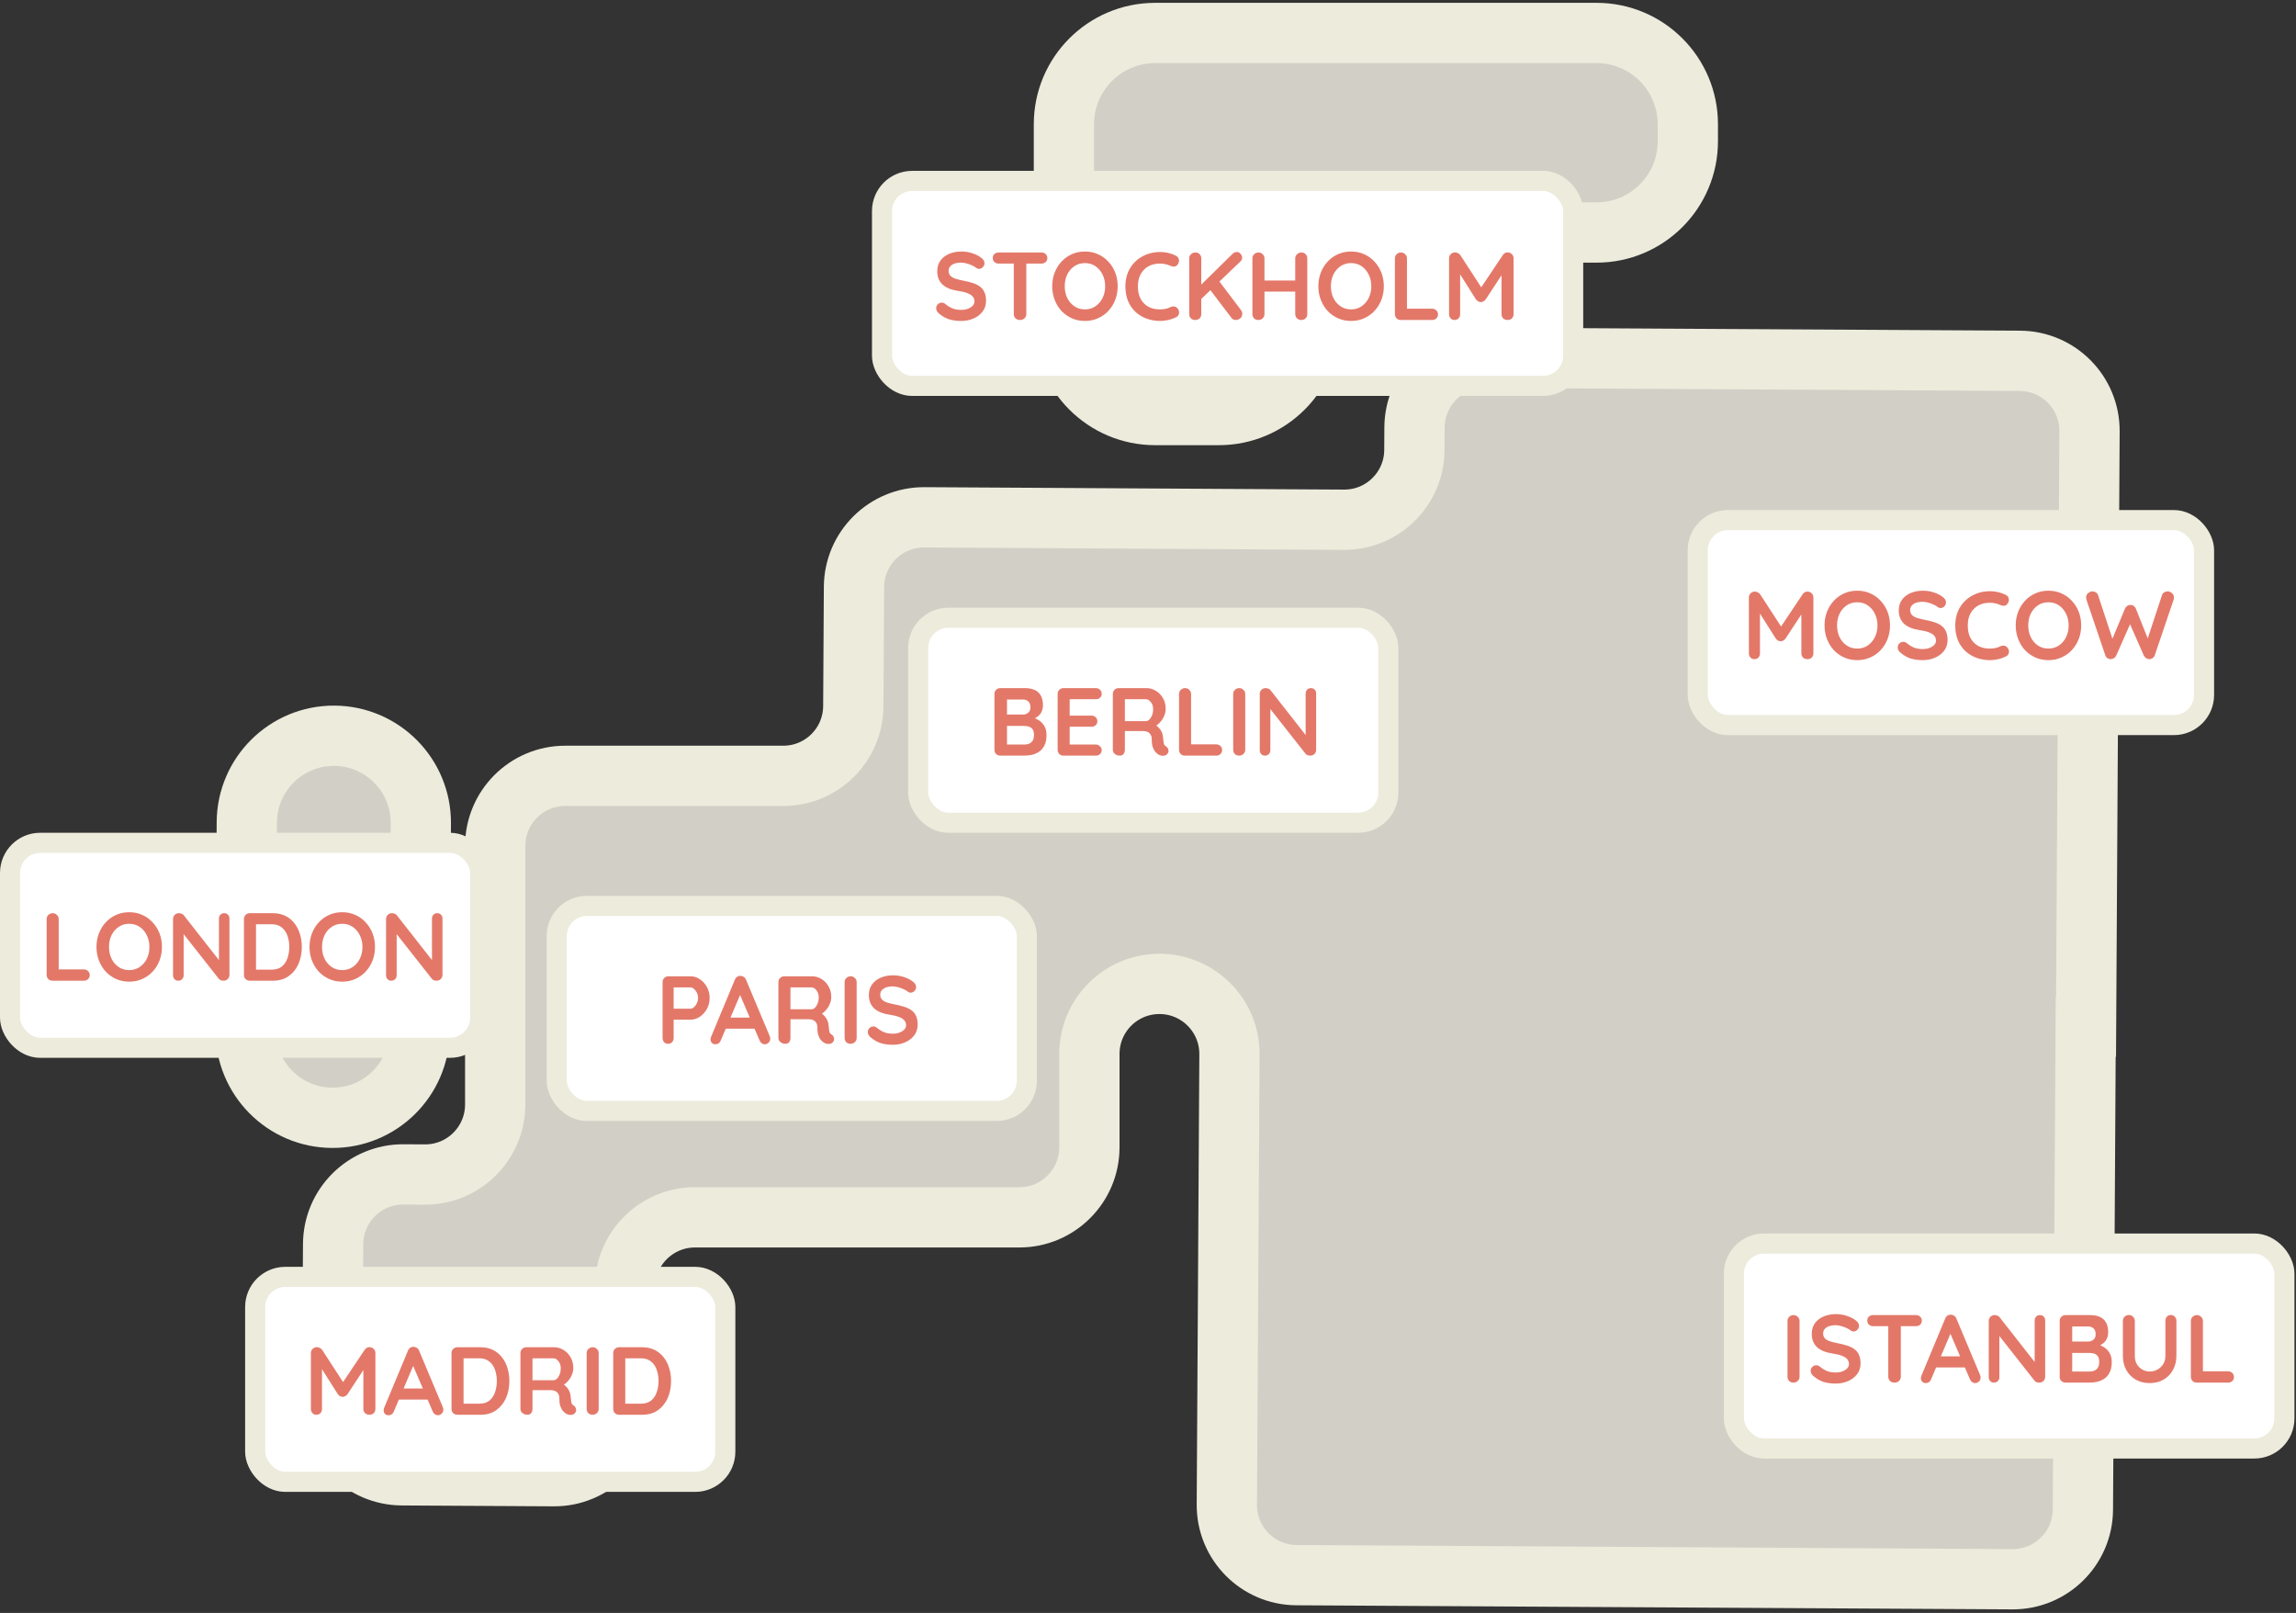 <svg width="336" height="236" viewBox="0 0 336 236" fill="none" xmlns="http://www.w3.org/2000/svg">
    <rect x="0" y="0" width="336" height="236" fill="#333333" stroke="none"/>
    <path d="M295.592 52.793L217.308 52.346C211.648 52.313 207.033 56.875 207 62.535L206.981 65.855C206.948 71.515 202.333 76.077 196.672 76.045L135.282 75.691C129.622 75.658 125.006 80.221 124.974 85.881L124.873 103.329C124.841 108.966 120.262 113.519 114.624 113.519H82.718C77.058 113.519 72.469 118.108 72.469 123.768V161.602C72.469 167.285 67.844 171.884 62.161 171.851L59.059 171.833C53.398 171.801 48.783 176.363 48.75 182.023L48.615 205.552C48.582 211.212 53.145 215.827 58.805 215.86L81.05 215.988C86.71 216.021 91.326 211.459 91.358 205.798L91.459 188.305C91.492 182.667 96.071 178.114 101.708 178.114H149.173C154.834 178.114 159.423 173.526 159.423 167.865V154.209C159.423 148.525 164.047 143.927 169.731 143.959C175.392 143.992 179.954 148.607 179.921 154.268L179.538 220.159C179.506 225.82 184.068 230.435 189.729 230.467L294.506 231.066C300.166 231.098 304.78 226.536 304.813 220.876L305.225 150.199L305.276 150.199L305.783 63.102C305.816 57.441 301.253 52.825 295.592 52.793Z" fill="#D2CFC6" stroke="#EDEBDC" stroke-width="8.821" stroke-miterlimit="10"/>
    <path d="M36.119 120.311L35.944 150.745C35.904 157.777 41.571 163.511 48.603 163.551L48.603 163.551C55.635 163.592 61.368 157.924 61.409 150.892L61.584 120.458C61.625 113.426 55.957 107.693 48.925 107.652C41.893 107.612 36.16 113.28 36.119 120.311Z" fill="#D2CFC6" stroke="#EDEBDC" stroke-width="8.821" stroke-miterlimit="10"/>
    <path d="M205.075 34.018H233.645C241.02 34.018 246.999 28.039 246.999 20.664V18.18C246.999 10.805 241.02 4.826 233.645 4.826H169.051C161.676 4.826 155.697 10.805 155.697 18.18L155.696 47.372C155.696 54.747 161.675 60.726 169.05 60.726H178.367C185.742 60.726 191.721 54.747 191.721 47.372C191.721 39.997 197.7 34.018 205.075 34.018Z" fill="#D2CFC6" stroke="#EDEBDC" stroke-width="8.821" stroke-miterlimit="10"/>
    <rect x="1.47" y="123.317" width="68.801" height="29.99" rx="4.41" fill="white" stroke="#EDEBDC" stroke-width="2.94"/>
    <rect x="37.341" y="186.826" width="68.801" height="29.99" rx="4.41" fill="white" stroke="#EDEBDC" stroke-width="2.94"/>
    <rect x="81.47" y="132.55" width="68.801" height="29.99" rx="4.41" fill="white" stroke="#EDEBDC" stroke-width="2.94"/>
    <rect x="134.368" y="90.387" width="68.801" height="29.99" rx="4.41" fill="white" stroke="#EDEBDC" stroke-width="2.94"/>
    <rect x="129.076" y="26.47" width="101.144" height="29.99" rx="4.41" fill="white" stroke="#EDEBDC" stroke-width="2.94"/>
    <rect x="248.45" y="76.099" width="74.094" height="29.99" rx="4.41" fill="white" stroke="#EDEBDC" stroke-width="2.94"/>
    <rect x="253.742" y="181.947" width="80.562" height="29.99" rx="4.41" fill="white" stroke="#EDEBDC" stroke-width="2.94"/>
    <path d="M12.273 141.841C12.518 141.841 12.72 141.921 12.88 142.081C13.05 142.231 13.134 142.429 13.134 142.673C13.134 142.909 13.05 143.106 12.88 143.266C12.72 143.417 12.518 143.492 12.273 143.492H7.687C7.442 143.492 7.235 143.412 7.066 143.252C6.906 143.083 6.826 142.876 6.826 142.631V134.474C6.826 134.229 6.91 134.027 7.08 133.867C7.249 133.697 7.466 133.613 7.729 133.613C7.955 133.613 8.152 133.697 8.322 133.867C8.5 134.027 8.59 134.229 8.59 134.474V142.081L8.279 141.841H12.273ZM23.701 138.552C23.701 139.258 23.584 139.917 23.349 140.528C23.113 141.14 22.779 141.681 22.347 142.151C21.923 142.612 21.415 142.974 20.823 143.238C20.239 143.501 19.599 143.633 18.903 143.633C18.207 143.633 17.567 143.501 16.984 143.238C16.4 142.974 15.892 142.612 15.46 142.151C15.036 141.681 14.707 141.14 14.472 140.528C14.236 139.917 14.119 139.258 14.119 138.552C14.119 137.847 14.236 137.188 14.472 136.577C14.707 135.965 15.036 135.429 15.46 134.968C15.892 134.497 16.4 134.13 16.984 133.867C17.567 133.603 18.207 133.472 18.903 133.472C19.599 133.472 20.239 133.603 20.823 133.867C21.415 134.13 21.923 134.497 22.347 134.968C22.779 135.429 23.113 135.965 23.349 136.577C23.584 137.188 23.701 137.847 23.701 138.552ZM21.867 138.552C21.867 137.922 21.74 137.353 21.486 136.845C21.232 136.327 20.884 135.918 20.441 135.617C19.999 135.316 19.486 135.165 18.903 135.165C18.32 135.165 17.807 135.316 17.365 135.617C16.923 135.918 16.574 136.322 16.32 136.831C16.076 137.339 15.954 137.913 15.954 138.552C15.954 139.183 16.076 139.757 16.32 140.274C16.574 140.782 16.923 141.187 17.365 141.488C17.807 141.789 18.32 141.94 18.903 141.94C19.486 141.94 19.999 141.789 20.441 141.488C20.884 141.187 21.232 140.782 21.486 140.274C21.74 139.757 21.867 139.183 21.867 138.552ZM32.816 133.613C33.041 133.613 33.225 133.688 33.366 133.839C33.507 133.989 33.578 134.177 33.578 134.403V142.631C33.578 142.876 33.493 143.083 33.324 143.252C33.164 143.412 32.962 143.492 32.717 143.492C32.594 143.492 32.468 143.473 32.336 143.435C32.214 143.388 32.119 143.327 32.053 143.252L26.507 136.21L26.874 135.984V142.702C26.874 142.927 26.799 143.116 26.648 143.266C26.507 143.417 26.319 143.492 26.084 143.492C25.858 143.492 25.674 143.417 25.533 143.266C25.392 143.116 25.322 142.927 25.322 142.702V134.474C25.322 134.229 25.401 134.027 25.561 133.867C25.731 133.697 25.938 133.613 26.183 133.613C26.314 133.613 26.451 133.641 26.592 133.697C26.733 133.745 26.836 133.82 26.902 133.923L32.279 140.782L32.039 140.952V134.403C32.039 134.177 32.11 133.989 32.251 133.839C32.392 133.688 32.58 133.613 32.816 133.613ZM39.934 133.613C40.611 133.613 41.213 133.74 41.74 133.994C42.267 134.248 42.709 134.605 43.067 135.066C43.434 135.518 43.706 136.045 43.885 136.647C44.073 137.24 44.167 137.875 44.167 138.552C44.167 139.465 44.003 140.298 43.673 141.05C43.344 141.794 42.864 142.386 42.234 142.829C41.613 143.271 40.846 143.492 39.934 143.492H36.561C36.316 143.492 36.109 143.412 35.94 143.252C35.78 143.083 35.7 142.876 35.7 142.631V134.474C35.7 134.229 35.78 134.027 35.94 133.867C36.109 133.697 36.316 133.613 36.561 133.613H39.934ZM39.792 141.869C40.385 141.869 40.87 141.718 41.246 141.417C41.622 141.107 41.895 140.702 42.065 140.204C42.243 139.696 42.333 139.145 42.333 138.552C42.333 138.11 42.281 137.691 42.178 137.296C42.084 136.892 41.933 136.539 41.726 136.238C41.519 135.927 41.255 135.683 40.936 135.504C40.616 135.325 40.235 135.236 39.792 135.236H37.323L37.464 135.109V142.024L37.379 141.869H39.792ZM54.877 138.552C54.877 139.258 54.76 139.917 54.524 140.528C54.289 141.14 53.955 141.681 53.522 142.151C53.099 142.612 52.591 142.974 51.998 143.238C51.415 143.501 50.775 143.633 50.079 143.633C49.382 143.633 48.743 143.501 48.159 143.238C47.576 142.974 47.068 142.612 46.635 142.151C46.212 141.681 45.882 141.14 45.647 140.528C45.412 139.917 45.294 139.258 45.294 138.552C45.294 137.847 45.412 137.188 45.647 136.577C45.882 135.965 46.212 135.429 46.635 134.968C47.068 134.497 47.576 134.13 48.159 133.867C48.743 133.603 49.382 133.472 50.079 133.472C50.775 133.472 51.415 133.603 51.998 133.867C52.591 134.13 53.099 134.497 53.522 134.968C53.955 135.429 54.289 135.965 54.524 136.577C54.76 137.188 54.877 137.847 54.877 138.552ZM53.042 138.552C53.042 137.922 52.915 137.353 52.661 136.845C52.407 136.327 52.059 135.918 51.617 135.617C51.175 135.316 50.662 135.165 50.079 135.165C49.495 135.165 48.983 135.316 48.54 135.617C48.098 135.918 47.75 136.322 47.496 136.831C47.251 137.339 47.129 137.913 47.129 138.552C47.129 139.183 47.251 139.757 47.496 140.274C47.75 140.782 48.098 141.187 48.54 141.488C48.983 141.789 49.495 141.94 50.079 141.94C50.662 141.94 51.175 141.789 51.617 141.488C52.059 141.187 52.407 140.782 52.661 140.274C52.915 139.757 53.042 139.183 53.042 138.552ZM63.991 133.613C64.217 133.613 64.4 133.688 64.542 133.839C64.683 133.989 64.753 134.177 64.753 134.403V142.631C64.753 142.876 64.669 143.083 64.499 143.252C64.339 143.412 64.137 143.492 63.892 143.492C63.77 143.492 63.643 143.473 63.511 143.435C63.389 143.388 63.295 143.327 63.229 143.252L57.683 136.21L58.05 135.984V142.702C58.05 142.927 57.974 143.116 57.824 143.266C57.683 143.417 57.495 143.492 57.259 143.492C57.033 143.492 56.85 143.417 56.709 143.266C56.568 143.116 56.497 142.927 56.497 142.702V134.474C56.497 134.229 56.577 134.027 56.737 133.867C56.906 133.697 57.113 133.613 57.358 133.613C57.49 133.613 57.626 133.641 57.767 133.697C57.908 133.745 58.012 133.82 58.078 133.923L63.455 140.782L63.215 140.952V134.403C63.215 134.177 63.286 133.989 63.427 133.839C63.568 133.688 63.756 133.613 63.991 133.613Z" fill="#E37869"/>
    <path d="M46.386 197.108C46.517 197.108 46.654 197.145 46.795 197.22C46.946 197.286 47.058 197.376 47.134 197.489L50.563 202.767L49.858 202.739L53.372 197.489C53.55 197.235 53.781 197.108 54.063 197.108C54.289 197.108 54.491 197.188 54.67 197.348C54.849 197.507 54.938 197.714 54.938 197.968V206.14C54.938 206.385 54.858 206.592 54.698 206.761C54.538 206.921 54.327 207.001 54.063 207.001C53.8 207.001 53.583 206.921 53.414 206.761C53.254 206.592 53.174 206.385 53.174 206.14V199.493L53.724 199.62L50.845 204.009C50.761 204.112 50.653 204.202 50.521 204.277C50.398 204.352 50.272 204.385 50.14 204.376C50.017 204.385 49.891 204.352 49.759 204.277C49.636 204.202 49.533 204.112 49.448 204.009L46.753 199.747L47.12 198.999V206.14C47.12 206.385 47.044 206.592 46.894 206.761C46.743 206.921 46.546 207.001 46.301 207.001C46.066 207.001 45.873 206.921 45.722 206.761C45.572 206.592 45.497 206.385 45.497 206.14V197.968C45.497 197.733 45.581 197.531 45.751 197.362C45.929 197.192 46.141 197.108 46.386 197.108ZM60.687 199.337L57.639 206.507C57.573 206.686 57.469 206.827 57.328 206.93C57.196 207.024 57.05 207.071 56.891 207.071C56.636 207.071 56.448 207.001 56.326 206.86C56.204 206.719 56.143 206.545 56.143 206.338C56.143 206.253 56.157 206.163 56.185 206.069L59.699 197.63C59.774 197.442 59.887 197.296 60.038 197.192C60.198 197.089 60.367 197.046 60.546 197.065C60.715 197.065 60.87 197.117 61.012 197.22C61.162 197.315 61.27 197.451 61.336 197.63L64.808 205.9C64.855 206.022 64.879 206.135 64.879 206.239C64.879 206.493 64.794 206.695 64.624 206.846C64.465 206.996 64.286 207.071 64.088 207.071C63.919 207.071 63.764 207.02 63.623 206.916C63.491 206.813 63.387 206.672 63.312 206.493L60.278 199.422L60.687 199.337ZM58.076 204.785L58.852 203.162H62.663L62.931 204.785H58.076ZM70.308 197.122C70.985 197.122 71.587 197.249 72.114 197.503C72.641 197.757 73.083 198.114 73.441 198.575C73.808 199.027 74.08 199.554 74.259 200.156C74.447 200.749 74.541 201.384 74.541 202.061C74.541 202.974 74.377 203.807 74.047 204.559C73.718 205.303 73.238 205.895 72.608 206.338C71.987 206.78 71.22 207.001 70.308 207.001H66.934C66.69 207.001 66.483 206.921 66.314 206.761C66.153 206.592 66.074 206.385 66.074 206.14V197.983C66.074 197.738 66.153 197.536 66.314 197.376C66.483 197.206 66.69 197.122 66.934 197.122H70.308ZM70.166 205.378C70.759 205.378 71.244 205.227 71.62 204.926C71.996 204.616 72.269 204.211 72.439 203.713C72.617 203.204 72.707 202.654 72.707 202.061C72.707 201.619 72.655 201.2 72.552 200.805C72.457 200.401 72.307 200.048 72.1 199.747C71.893 199.436 71.629 199.192 71.309 199.013C70.99 198.834 70.609 198.745 70.166 198.745H67.697L67.838 198.618V205.533L67.753 205.378H70.166ZM77.178 207.001C76.915 207.001 76.68 206.921 76.473 206.761C76.266 206.592 76.162 206.385 76.162 206.14V197.983C76.162 197.738 76.242 197.536 76.402 197.376C76.572 197.206 76.778 197.122 77.023 197.122H81.088C81.577 197.122 82.033 197.253 82.457 197.517C82.889 197.771 83.238 198.128 83.501 198.589C83.764 199.041 83.896 199.563 83.896 200.156C83.896 200.514 83.821 200.862 83.67 201.2C83.529 201.539 83.332 201.845 83.078 202.118C82.833 202.391 82.555 202.602 82.245 202.753L82.259 202.428C82.522 202.569 82.739 202.739 82.908 202.936C83.087 203.124 83.224 203.331 83.318 203.557C83.421 203.774 83.482 204.009 83.501 204.263C83.539 204.498 83.562 204.705 83.572 204.884C83.59 205.063 83.619 205.213 83.656 205.336C83.703 205.458 83.788 205.552 83.91 205.618C84.117 205.74 84.244 205.919 84.291 206.154C84.348 206.38 84.296 206.582 84.136 206.761C84.033 206.883 83.901 206.963 83.741 207.001C83.581 207.029 83.421 207.029 83.261 207.001C83.101 206.963 82.969 206.916 82.866 206.86C82.706 206.766 82.546 206.629 82.386 206.45C82.226 206.262 82.094 206.013 81.991 205.702C81.897 205.392 81.85 204.992 81.85 204.503C81.85 204.343 81.822 204.197 81.765 204.065C81.709 203.924 81.629 203.807 81.525 203.713C81.422 203.609 81.29 203.534 81.13 203.487C80.97 203.43 80.782 203.402 80.566 203.402H77.715L77.926 203.077V206.14C77.926 206.385 77.861 206.592 77.729 206.761C77.597 206.921 77.414 207.001 77.178 207.001ZM77.729 201.948H81.017C81.186 201.948 81.351 201.873 81.511 201.723C81.671 201.563 81.803 201.351 81.906 201.087C82.01 200.815 82.061 200.518 82.061 200.198C82.061 199.784 81.949 199.441 81.723 199.168C81.506 198.886 81.271 198.745 81.017 198.745H77.757L77.926 198.293V202.287L77.729 201.948ZM87.615 206.14C87.615 206.385 87.526 206.592 87.347 206.761C87.168 206.921 86.961 207.001 86.726 207.001C86.463 207.001 86.251 206.921 86.091 206.761C85.931 206.592 85.851 206.385 85.851 206.14V197.983C85.851 197.738 85.936 197.536 86.105 197.376C86.275 197.206 86.491 197.122 86.754 197.122C86.98 197.122 87.178 197.206 87.347 197.376C87.526 197.536 87.615 197.738 87.615 197.983V206.14ZM93.972 197.122C94.649 197.122 95.251 197.249 95.778 197.503C96.305 197.757 96.747 198.114 97.105 198.575C97.472 199.027 97.745 199.554 97.923 200.156C98.112 200.749 98.206 201.384 98.206 202.061C98.206 202.974 98.041 203.807 97.712 204.559C97.382 205.303 96.903 205.895 96.272 206.338C95.651 206.78 94.884 207.001 93.972 207.001H90.599C90.354 207.001 90.147 206.921 89.978 206.761C89.818 206.592 89.738 206.385 89.738 206.14V197.983C89.738 197.738 89.818 197.536 89.978 197.376C90.147 197.206 90.354 197.122 90.599 197.122H93.972ZM93.831 205.378C94.423 205.378 94.908 205.227 95.284 204.926C95.661 204.616 95.933 204.211 96.103 203.713C96.282 203.204 96.371 202.654 96.371 202.061C96.371 201.619 96.319 201.2 96.216 200.805C96.122 200.401 95.971 200.048 95.764 199.747C95.557 199.436 95.294 199.192 94.974 199.013C94.654 198.834 94.273 198.745 93.831 198.745H91.361L91.502 198.618V205.533L91.417 205.378H93.831Z" fill="#E37869"/>
    <path d="M101.04 142.845C101.529 142.845 101.985 142.987 102.409 143.269C102.841 143.551 103.19 143.932 103.453 144.412C103.716 144.892 103.848 145.428 103.848 146.021C103.848 146.604 103.716 147.136 103.453 147.616C103.19 148.095 102.841 148.481 102.409 148.773C101.985 149.055 101.529 149.196 101.04 149.196H98.443L98.584 148.942V151.864C98.584 152.108 98.509 152.315 98.358 152.485C98.208 152.645 98.01 152.725 97.766 152.725C97.53 152.725 97.337 152.645 97.187 152.485C97.036 152.315 96.961 152.108 96.961 151.864V143.706C96.961 143.462 97.041 143.259 97.201 143.099C97.37 142.93 97.577 142.845 97.822 142.845H101.04ZM101.04 147.587C101.218 147.587 101.393 147.512 101.562 147.362C101.731 147.211 101.872 147.018 101.985 146.783C102.098 146.538 102.155 146.284 102.155 146.021C102.155 145.748 102.098 145.494 101.985 145.259C101.872 145.024 101.731 144.835 101.562 144.694C101.393 144.544 101.218 144.468 101.04 144.468H98.415L98.584 144.214V147.813L98.429 147.587H101.04ZM108.527 145.061L105.478 152.231C105.412 152.409 105.309 152.55 105.168 152.654C105.036 152.748 104.89 152.795 104.73 152.795C104.476 152.795 104.288 152.725 104.166 152.583C104.043 152.442 103.982 152.268 103.982 152.061C103.982 151.977 103.996 151.887 104.025 151.793L107.539 143.353C107.614 143.165 107.727 143.019 107.878 142.916C108.037 142.812 108.207 142.77 108.386 142.789C108.555 142.789 108.71 142.841 108.851 142.944C109.002 143.038 109.11 143.175 109.176 143.353L112.648 151.624C112.695 151.746 112.718 151.859 112.718 151.962C112.718 152.216 112.634 152.419 112.464 152.569C112.304 152.72 112.126 152.795 111.928 152.795C111.759 152.795 111.603 152.743 111.462 152.64C111.331 152.536 111.227 152.395 111.152 152.216L108.117 145.146L108.527 145.061ZM105.916 150.509L106.692 148.886H110.503L110.771 150.509H105.916ZM114.929 152.725C114.666 152.725 114.431 152.645 114.224 152.485C114.017 152.315 113.913 152.108 113.913 151.864V143.706C113.913 143.462 113.993 143.259 114.153 143.099C114.323 142.93 114.53 142.845 114.774 142.845H118.839C119.328 142.845 119.784 142.977 120.208 143.241C120.641 143.495 120.989 143.852 121.252 144.313C121.516 144.765 121.647 145.287 121.647 145.88C121.647 146.237 121.572 146.585 121.421 146.924C121.28 147.263 121.083 147.569 120.829 147.841C120.584 148.114 120.307 148.326 119.996 148.477L120.01 148.152C120.274 148.293 120.49 148.462 120.659 148.66C120.838 148.848 120.975 149.055 121.069 149.281C121.172 149.497 121.233 149.733 121.252 149.987C121.29 150.222 121.313 150.429 121.323 150.608C121.341 150.786 121.37 150.937 121.407 151.059C121.454 151.182 121.539 151.276 121.661 151.341C121.868 151.464 121.995 151.643 122.042 151.878C122.099 152.104 122.047 152.306 121.887 152.485C121.784 152.607 121.652 152.687 121.492 152.725C121.332 152.753 121.172 152.753 121.012 152.725C120.852 152.687 120.72 152.64 120.617 152.583C120.457 152.489 120.297 152.353 120.137 152.174C119.977 151.986 119.845 151.737 119.742 151.426C119.648 151.116 119.601 150.716 119.601 150.227C119.601 150.067 119.573 149.921 119.516 149.789C119.46 149.648 119.38 149.53 119.276 149.436C119.173 149.333 119.041 149.257 118.881 149.21C118.721 149.154 118.533 149.126 118.317 149.126H115.466L115.677 148.801V151.864C115.677 152.108 115.612 152.315 115.48 152.485C115.348 152.645 115.165 152.725 114.929 152.725ZM115.48 147.672H118.768C118.938 147.672 119.102 147.597 119.262 147.446C119.422 147.286 119.554 147.075 119.657 146.811C119.761 146.538 119.813 146.242 119.813 145.922C119.813 145.508 119.7 145.165 119.474 144.892C119.257 144.61 119.022 144.468 118.768 144.468H115.508L115.677 144.017V148.011L115.48 147.672ZM125.366 151.864C125.366 152.108 125.277 152.315 125.098 152.485C124.919 152.645 124.712 152.725 124.477 152.725C124.214 152.725 124.002 152.645 123.842 152.485C123.682 152.315 123.602 152.108 123.602 151.864V143.706C123.602 143.462 123.687 143.259 123.856 143.099C124.026 142.93 124.242 142.845 124.505 142.845C124.731 142.845 124.929 142.93 125.098 143.099C125.277 143.259 125.366 143.462 125.366 143.706V151.864ZM130.664 152.866C130.006 152.866 129.413 152.786 128.886 152.626C128.359 152.456 127.856 152.165 127.376 151.751C127.254 151.647 127.16 151.53 127.094 151.398C127.028 151.266 126.995 151.134 126.995 151.003C126.995 150.786 127.07 150.598 127.221 150.438C127.381 150.269 127.578 150.184 127.813 150.184C127.992 150.184 128.152 150.241 128.293 150.354C128.651 150.645 129.004 150.866 129.352 151.017C129.709 151.167 130.147 151.243 130.664 151.243C131.012 151.243 131.332 151.191 131.624 151.087C131.916 150.975 132.151 150.829 132.33 150.65C132.508 150.462 132.598 150.25 132.598 150.015C132.598 149.733 132.513 149.493 132.344 149.295C132.174 149.097 131.916 148.933 131.568 148.801C131.219 148.66 130.777 148.552 130.241 148.477C129.733 148.401 129.286 148.288 128.9 148.138C128.514 147.978 128.19 147.78 127.926 147.545C127.672 147.3 127.479 147.018 127.348 146.698C127.216 146.369 127.15 146.002 127.15 145.597C127.15 144.986 127.305 144.464 127.616 144.031C127.936 143.598 128.364 143.269 128.9 143.043C129.436 142.817 130.029 142.704 130.678 142.704C131.29 142.704 131.854 142.798 132.372 142.987C132.899 143.165 133.327 143.396 133.656 143.678C133.929 143.894 134.066 144.144 134.066 144.426C134.066 144.633 133.986 144.821 133.826 144.991C133.666 145.16 133.478 145.245 133.261 145.245C133.12 145.245 132.993 145.202 132.88 145.118C132.73 144.986 132.527 144.864 132.273 144.751C132.019 144.628 131.751 144.53 131.469 144.454C131.186 144.37 130.923 144.327 130.678 144.327C130.274 144.327 129.93 144.379 129.648 144.483C129.375 144.586 129.168 144.727 129.027 144.906C128.886 145.085 128.815 145.292 128.815 145.527C128.815 145.809 128.895 146.044 129.055 146.233C129.225 146.411 129.465 146.557 129.775 146.67C130.086 146.774 130.457 146.868 130.89 146.952C131.455 147.056 131.949 147.178 132.372 147.319C132.805 147.46 133.162 147.644 133.445 147.87C133.727 148.086 133.939 148.364 134.08 148.702C134.221 149.032 134.291 149.436 134.291 149.916C134.291 150.528 134.122 151.054 133.783 151.497C133.445 151.939 132.998 152.278 132.443 152.513C131.897 152.748 131.304 152.866 130.664 152.866Z" fill="#E37869"/>
    <path d="M149.946 100.682C150.849 100.682 151.522 100.894 151.964 101.317C152.406 101.741 152.627 102.366 152.627 103.194C152.627 103.637 152.519 104.027 152.303 104.366C152.086 104.695 151.766 104.954 151.343 105.142C150.92 105.321 150.397 105.41 149.776 105.41L149.833 104.775C150.125 104.775 150.459 104.817 150.835 104.902C151.211 104.977 151.573 105.119 151.922 105.326C152.279 105.523 152.571 105.805 152.797 106.172C153.032 106.53 153.149 106.991 153.149 107.555C153.149 108.176 153.046 108.684 152.839 109.08C152.641 109.475 152.378 109.781 152.049 109.997C151.719 110.213 151.366 110.364 150.99 110.449C150.614 110.524 150.252 110.561 149.903 110.561H146.389C146.145 110.561 145.938 110.481 145.768 110.322C145.608 110.152 145.528 109.945 145.528 109.701V101.543C145.528 101.299 145.608 101.096 145.768 100.936C145.938 100.767 146.145 100.682 146.389 100.682H149.946ZM149.692 102.348H147.18L147.363 102.122V104.676L147.194 104.549H149.734C150.007 104.549 150.252 104.46 150.468 104.281C150.684 104.102 150.793 103.844 150.793 103.505C150.793 103.1 150.689 102.809 150.482 102.63C150.284 102.442 150.021 102.348 149.692 102.348ZM149.805 106.215H147.236L147.363 106.102V109.08L147.222 108.938H149.903C150.336 108.938 150.68 108.826 150.934 108.6C151.188 108.365 151.315 108.016 151.315 107.555C151.315 107.132 151.23 106.826 151.061 106.638C150.891 106.45 150.689 106.332 150.454 106.285C150.219 106.238 150.002 106.215 149.805 106.215ZM155.637 100.682H160.365C160.61 100.682 160.812 100.762 160.972 100.922C161.141 101.073 161.226 101.27 161.226 101.515C161.226 101.75 161.141 101.943 160.972 102.094C160.812 102.235 160.61 102.305 160.365 102.305H156.413L156.54 102.065V104.817L156.428 104.705H159.73C159.975 104.705 160.177 104.785 160.337 104.944C160.506 105.095 160.591 105.293 160.591 105.537C160.591 105.772 160.506 105.965 160.337 106.116C160.177 106.257 159.975 106.328 159.73 106.328H156.47L156.54 106.215V109.065L156.428 108.938H160.365C160.61 108.938 160.812 109.023 160.972 109.192C161.141 109.352 161.226 109.541 161.226 109.757C161.226 109.992 161.141 110.185 160.972 110.336C160.812 110.486 160.61 110.561 160.365 110.561H155.637C155.393 110.561 155.186 110.481 155.016 110.322C154.856 110.152 154.776 109.945 154.776 109.701V101.543C154.776 101.299 154.856 101.096 155.016 100.936C155.186 100.767 155.393 100.682 155.637 100.682ZM163.869 110.561C163.605 110.561 163.37 110.481 163.163 110.322C162.956 110.152 162.853 109.945 162.853 109.701V101.543C162.853 101.299 162.933 101.096 163.093 100.936C163.262 100.767 163.469 100.682 163.714 100.682H167.778C168.267 100.682 168.724 100.814 169.147 101.077C169.58 101.332 169.928 101.689 170.192 102.15C170.455 102.602 170.587 103.124 170.587 103.717C170.587 104.074 170.511 104.422 170.361 104.761C170.22 105.1 170.022 105.405 169.768 105.678C169.523 105.951 169.246 106.163 168.935 106.313L168.95 105.989C169.213 106.13 169.429 106.299 169.599 106.497C169.778 106.685 169.914 106.892 170.008 107.118C170.112 107.334 170.173 107.569 170.192 107.824C170.229 108.059 170.253 108.266 170.262 108.444C170.281 108.623 170.309 108.774 170.347 108.896C170.394 109.018 170.478 109.113 170.601 109.178C170.808 109.301 170.935 109.479 170.982 109.715C171.038 109.94 170.987 110.143 170.827 110.322C170.723 110.444 170.591 110.524 170.431 110.561C170.271 110.59 170.112 110.59 169.952 110.561C169.792 110.524 169.66 110.477 169.556 110.42C169.396 110.326 169.237 110.19 169.077 110.011C168.917 109.823 168.785 109.574 168.681 109.263C168.587 108.953 168.54 108.553 168.54 108.063C168.54 107.903 168.512 107.758 168.456 107.626C168.399 107.485 168.319 107.367 168.216 107.273C168.112 107.17 167.98 107.094 167.821 107.047C167.661 106.991 167.472 106.963 167.256 106.963H164.405L164.617 106.638V109.701C164.617 109.945 164.551 110.152 164.419 110.322C164.288 110.481 164.104 110.561 163.869 110.561ZM164.419 105.509H167.708C167.877 105.509 168.042 105.434 168.202 105.283C168.362 105.123 168.493 104.912 168.597 104.648C168.7 104.375 168.752 104.079 168.752 103.759C168.752 103.345 168.639 103.002 168.413 102.729C168.197 102.446 167.962 102.305 167.708 102.305H164.447L164.617 101.854V105.848L164.419 105.509ZM177.989 108.91C178.234 108.91 178.436 108.99 178.596 109.15C178.766 109.301 178.85 109.498 178.85 109.743C178.85 109.978 178.766 110.176 178.596 110.336C178.436 110.486 178.234 110.561 177.989 110.561H173.403C173.158 110.561 172.951 110.481 172.782 110.322C172.622 110.152 172.542 109.945 172.542 109.701V101.543C172.542 101.299 172.626 101.096 172.796 100.936C172.965 100.767 173.181 100.682 173.445 100.682C173.671 100.682 173.868 100.767 174.038 100.936C174.216 101.096 174.306 101.299 174.306 101.543V109.15L173.995 108.91H177.989ZM182.231 109.701C182.231 109.945 182.141 110.152 181.962 110.322C181.784 110.481 181.577 110.561 181.342 110.561C181.078 110.561 180.866 110.481 180.706 110.322C180.546 110.152 180.467 109.945 180.467 109.701V101.543C180.467 101.299 180.551 101.096 180.721 100.936C180.89 100.767 181.106 100.682 181.37 100.682C181.596 100.682 181.793 100.767 181.962 100.936C182.141 101.096 182.231 101.299 182.231 101.543V109.701ZM191.847 100.682C192.073 100.682 192.256 100.758 192.398 100.908C192.539 101.059 192.609 101.247 192.609 101.473V109.701C192.609 109.945 192.525 110.152 192.355 110.322C192.195 110.481 191.993 110.561 191.748 110.561C191.626 110.561 191.499 110.543 191.367 110.505C191.245 110.458 191.151 110.397 191.085 110.322L185.539 103.279L185.906 103.053V109.771C185.906 109.997 185.83 110.185 185.68 110.336C185.539 110.486 185.35 110.561 185.115 110.561C184.889 110.561 184.706 110.486 184.565 110.336C184.424 110.185 184.353 109.997 184.353 109.771V101.543C184.353 101.299 184.433 101.096 184.593 100.936C184.762 100.767 184.969 100.682 185.214 100.682C185.346 100.682 185.482 100.711 185.623 100.767C185.764 100.814 185.868 100.889 185.934 100.993L191.311 107.852L191.071 108.021V101.473C191.071 101.247 191.142 101.059 191.283 100.908C191.424 100.758 191.612 100.682 191.847 100.682Z" fill="#E37869"/>
    <path d="M140.671 46.961C140.012 46.961 139.42 46.881 138.893 46.721C138.366 46.552 137.863 46.26 137.383 45.846C137.26 45.743 137.166 45.625 137.1 45.493C137.035 45.361 137.002 45.23 137.002 45.098C137.002 44.882 137.077 44.694 137.228 44.534C137.387 44.364 137.585 44.279 137.82 44.279C137.999 44.279 138.159 44.336 138.3 44.449C138.658 44.741 139.01 44.962 139.359 45.112C139.716 45.263 140.154 45.338 140.671 45.338C141.019 45.338 141.339 45.286 141.631 45.183C141.922 45.07 142.158 44.924 142.336 44.745C142.515 44.557 142.605 44.345 142.605 44.11C142.605 43.828 142.52 43.588 142.351 43.39C142.181 43.193 141.922 43.028 141.574 42.896C141.226 42.755 140.784 42.647 140.248 42.572C139.74 42.497 139.293 42.384 138.907 42.233C138.521 42.073 138.197 41.876 137.933 41.64C137.679 41.396 137.486 41.114 137.355 40.794C137.223 40.464 137.157 40.097 137.157 39.693C137.157 39.081 137.312 38.559 137.623 38.126C137.943 37.693 138.371 37.364 138.907 37.138C139.443 36.913 140.036 36.8 140.685 36.8C141.297 36.8 141.861 36.894 142.379 37.082C142.906 37.261 143.334 37.491 143.663 37.773C143.936 37.99 144.072 38.239 144.072 38.521C144.072 38.728 143.992 38.917 143.832 39.086C143.672 39.255 143.484 39.34 143.268 39.34C143.127 39.34 143 39.298 142.887 39.213C142.736 39.081 142.534 38.959 142.28 38.846C142.026 38.724 141.758 38.625 141.476 38.55C141.193 38.465 140.93 38.423 140.685 38.423C140.281 38.423 139.937 38.474 139.655 38.578C139.382 38.681 139.175 38.822 139.034 39.001C138.893 39.18 138.822 39.387 138.822 39.622C138.822 39.904 138.902 40.14 139.062 40.328C139.232 40.507 139.471 40.653 139.782 40.765C140.092 40.869 140.464 40.963 140.897 41.048C141.461 41.151 141.955 41.273 142.379 41.415C142.812 41.556 143.169 41.739 143.451 41.965C143.734 42.181 143.945 42.459 144.086 42.798C144.228 43.127 144.298 43.532 144.298 44.011C144.298 44.623 144.129 45.15 143.79 45.592C143.451 46.034 143.004 46.373 142.449 46.608C141.904 46.843 141.311 46.961 140.671 46.961ZM149.261 46.82C148.998 46.82 148.782 46.74 148.612 46.58C148.443 46.411 148.358 46.204 148.358 45.959V37.773H150.193V45.959C150.193 46.204 150.104 46.411 149.925 46.58C149.755 46.74 149.534 46.82 149.261 46.82ZM146.142 38.564C145.898 38.564 145.691 38.489 145.521 38.338C145.362 38.187 145.282 37.99 145.282 37.745C145.282 37.501 145.362 37.308 145.521 37.166C145.691 37.016 145.898 36.941 146.142 36.941H152.409C152.653 36.941 152.856 37.016 153.016 37.166C153.185 37.317 153.27 37.515 153.27 37.759C153.27 38.004 153.185 38.202 153.016 38.352C152.856 38.493 152.653 38.564 152.409 38.564H146.142ZM163.564 41.88C163.564 42.586 163.447 43.245 163.211 43.856C162.976 44.468 162.642 45.009 162.209 45.479C161.786 45.94 161.278 46.302 160.685 46.566C160.102 46.829 159.462 46.961 158.766 46.961C158.07 46.961 157.43 46.829 156.846 46.566C156.263 46.302 155.755 45.94 155.322 45.479C154.899 45.009 154.57 44.468 154.334 43.856C154.099 43.245 153.982 42.586 153.982 41.88C153.982 41.175 154.099 40.516 154.334 39.904C154.57 39.293 154.899 38.757 155.322 38.296C155.755 37.825 156.263 37.458 156.846 37.195C157.43 36.931 158.07 36.8 158.766 36.8C159.462 36.8 160.102 36.931 160.685 37.195C161.278 37.458 161.786 37.825 162.209 38.296C162.642 38.757 162.976 39.293 163.211 39.904C163.447 40.516 163.564 41.175 163.564 41.88ZM161.73 41.88C161.73 41.25 161.603 40.681 161.349 40.173C161.094 39.655 160.746 39.246 160.304 38.945C159.862 38.644 159.349 38.493 158.766 38.493C158.182 38.493 157.67 38.644 157.228 38.945C156.785 39.246 156.437 39.65 156.183 40.158C155.939 40.667 155.816 41.24 155.816 41.88C155.816 42.511 155.939 43.085 156.183 43.602C156.437 44.11 156.785 44.515 157.228 44.816C157.67 45.117 158.182 45.267 158.766 45.267C159.349 45.267 159.862 45.117 160.304 44.816C160.746 44.515 161.094 44.11 161.349 43.602C161.603 43.085 161.73 42.511 161.73 41.88ZM172.1 37.421C172.344 37.543 172.485 37.736 172.523 37.999C172.57 38.263 172.504 38.503 172.326 38.719C172.203 38.888 172.043 38.982 171.846 39.001C171.658 39.02 171.465 38.982 171.267 38.888C171.041 38.785 170.801 38.705 170.547 38.648C170.303 38.592 170.044 38.564 169.771 38.564C169.263 38.564 168.807 38.644 168.402 38.804C168.007 38.964 167.668 39.194 167.386 39.495C167.104 39.787 166.887 40.135 166.737 40.54C166.596 40.944 166.525 41.391 166.525 41.88C166.525 42.454 166.605 42.953 166.765 43.376C166.934 43.8 167.165 44.153 167.457 44.435C167.748 44.717 168.092 44.929 168.487 45.07C168.882 45.202 169.31 45.267 169.771 45.267C170.025 45.267 170.279 45.244 170.533 45.197C170.787 45.15 171.032 45.065 171.267 44.943C171.465 44.849 171.658 44.816 171.846 44.844C172.043 44.872 172.208 44.971 172.34 45.14C172.528 45.376 172.594 45.62 172.537 45.874C172.49 46.119 172.349 46.298 172.114 46.411C171.869 46.533 171.615 46.636 171.352 46.721C171.098 46.796 170.839 46.853 170.576 46.891C170.312 46.938 170.044 46.961 169.771 46.961C169.094 46.961 168.449 46.853 167.838 46.636C167.235 46.42 166.694 46.1 166.215 45.677C165.744 45.253 165.372 44.726 165.1 44.096C164.827 43.456 164.69 42.718 164.69 41.88C164.69 41.156 164.813 40.488 165.057 39.876C165.311 39.265 165.664 38.738 166.116 38.296C166.577 37.844 167.118 37.496 167.739 37.251C168.36 36.997 169.037 36.87 169.771 36.87C170.185 36.87 170.59 36.917 170.985 37.011C171.38 37.105 171.752 37.242 172.1 37.421ZM180.835 46.82C180.572 46.82 180.36 46.712 180.2 46.495L176.94 42.205L178.224 40.892L181.597 45.352C181.729 45.531 181.795 45.724 181.795 45.931C181.795 46.194 181.696 46.411 181.498 46.58C181.301 46.74 181.08 46.82 180.835 46.82ZM181.004 36.87C181.23 36.87 181.414 36.964 181.555 37.152C181.705 37.331 181.781 37.515 181.781 37.703C181.781 37.9 181.696 38.084 181.527 38.253L175.613 43.913L175.543 41.894L180.313 37.195C180.529 36.978 180.76 36.87 181.004 36.87ZM174.908 46.82C174.644 46.82 174.432 46.74 174.272 46.58C174.113 46.411 174.033 46.204 174.033 45.959V37.802C174.033 37.557 174.117 37.355 174.287 37.195C174.456 37.025 174.672 36.941 174.936 36.941C175.199 36.941 175.406 37.025 175.557 37.195C175.717 37.355 175.797 37.557 175.797 37.802V45.959C175.797 46.204 175.717 46.411 175.557 46.58C175.397 46.74 175.18 46.82 174.908 46.82ZM184.184 36.941C184.41 36.941 184.607 37.025 184.776 37.195C184.955 37.355 185.045 37.557 185.045 37.802V45.959C185.045 46.204 184.955 46.411 184.776 46.58C184.598 46.74 184.391 46.82 184.156 46.82C183.892 46.82 183.68 46.74 183.52 46.58C183.36 46.411 183.28 46.204 183.28 45.959V37.802C183.28 37.557 183.365 37.355 183.535 37.195C183.704 37.025 183.92 36.941 184.184 36.941ZM190.436 36.941C190.699 36.941 190.911 37.025 191.071 37.195C191.231 37.355 191.311 37.557 191.311 37.802V45.959C191.311 46.204 191.226 46.411 191.057 46.58C190.897 46.74 190.68 46.82 190.408 46.82C190.182 46.82 189.98 46.74 189.801 46.58C189.631 46.411 189.547 46.204 189.547 45.959V37.802C189.547 37.557 189.636 37.355 189.815 37.195C189.994 37.025 190.201 36.941 190.436 36.941ZM184.141 41.048H190.436V42.671H184.141V41.048ZM202.513 41.88C202.513 42.586 202.395 43.245 202.16 43.856C201.925 44.468 201.591 45.009 201.158 45.479C200.735 45.94 200.227 46.302 199.634 46.566C199.051 46.829 198.411 46.961 197.715 46.961C197.018 46.961 196.379 46.829 195.795 46.566C195.212 46.302 194.704 45.94 194.271 45.479C193.848 45.009 193.518 44.468 193.283 43.856C193.048 43.245 192.93 42.586 192.93 41.88C192.93 41.175 193.048 40.516 193.283 39.904C193.518 39.293 193.848 38.757 194.271 38.296C194.704 37.825 195.212 37.458 195.795 37.195C196.379 36.931 197.018 36.8 197.715 36.8C198.411 36.8 199.051 36.931 199.634 37.195C200.227 37.458 200.735 37.825 201.158 38.296C201.591 38.757 201.925 39.293 202.16 39.904C202.395 40.516 202.513 41.175 202.513 41.88ZM200.678 41.88C200.678 41.25 200.551 40.681 200.297 40.173C200.043 39.655 199.695 39.246 199.253 38.945C198.811 38.644 198.298 38.493 197.715 38.493C197.131 38.493 196.619 38.644 196.176 38.945C195.734 39.246 195.386 39.65 195.132 40.158C194.887 40.667 194.765 41.24 194.765 41.88C194.765 42.511 194.887 43.085 195.132 43.602C195.386 44.11 195.734 44.515 196.176 44.816C196.619 45.117 197.131 45.267 197.715 45.267C198.298 45.267 198.811 45.117 199.253 44.816C199.695 44.515 200.043 44.11 200.297 43.602C200.551 43.085 200.678 42.511 200.678 41.88ZM209.581 45.169C209.825 45.169 210.028 45.249 210.188 45.409C210.357 45.559 210.442 45.757 210.442 46.001C210.442 46.236 210.357 46.434 210.188 46.594C210.028 46.745 209.825 46.82 209.581 46.82H204.994C204.749 46.82 204.542 46.74 204.373 46.58C204.213 46.411 204.133 46.204 204.133 45.959V37.802C204.133 37.557 204.218 37.355 204.387 37.195C204.557 37.025 204.773 36.941 205.036 36.941C205.262 36.941 205.46 37.025 205.629 37.195C205.808 37.355 205.897 37.557 205.897 37.802V45.409L205.587 45.169H209.581ZM212.947 36.927C213.079 36.927 213.215 36.964 213.356 37.039C213.507 37.105 213.62 37.195 213.695 37.308L217.125 42.586L216.419 42.558L219.933 37.308C220.112 37.054 220.342 36.927 220.625 36.927C220.85 36.927 221.053 37.007 221.231 37.166C221.41 37.327 221.5 37.533 221.5 37.788V45.959C221.5 46.204 221.42 46.411 221.26 46.58C221.1 46.74 220.888 46.82 220.625 46.82C220.361 46.82 220.145 46.74 219.975 46.58C219.815 46.411 219.735 46.204 219.735 45.959V39.312L220.286 39.439L217.407 43.828C217.322 43.931 217.214 44.021 217.082 44.096C216.96 44.171 216.833 44.204 216.701 44.195C216.579 44.204 216.452 44.171 216.32 44.096C216.198 44.021 216.094 43.931 216.01 43.828L213.314 39.566L213.681 38.818V45.959C213.681 46.204 213.606 46.411 213.455 46.58C213.305 46.74 213.107 46.82 212.862 46.82C212.627 46.82 212.434 46.74 212.284 46.58C212.133 46.411 212.058 46.204 212.058 45.959V37.788C212.058 37.552 212.143 37.35 212.312 37.181C212.491 37.011 212.702 36.927 212.947 36.927Z" fill="#E37869"/>
    <path d="M256.824 86.555C256.955 86.555 257.092 86.593 257.233 86.668C257.383 86.734 257.496 86.823 257.572 86.936L261.001 92.214L260.295 92.186L263.81 86.936C263.988 86.682 264.219 86.555 264.501 86.555C264.727 86.555 264.929 86.635 265.108 86.795C265.287 86.955 265.376 87.162 265.376 87.416V95.588C265.376 95.832 265.296 96.039 265.136 96.208C264.976 96.368 264.765 96.448 264.501 96.448C264.238 96.448 264.021 96.368 263.852 96.208C263.692 96.039 263.612 95.832 263.612 95.588V88.94L264.162 89.067L261.283 93.456C261.199 93.56 261.09 93.649 260.959 93.725C260.836 93.8 260.709 93.833 260.578 93.823C260.455 93.833 260.328 93.8 260.197 93.725C260.074 93.649 259.971 93.56 259.886 93.456L257.191 89.194L257.557 88.446V95.588C257.557 95.832 257.482 96.039 257.332 96.208C257.181 96.368 256.984 96.448 256.739 96.448C256.504 96.448 256.311 96.368 256.16 96.208C256.01 96.039 255.934 95.832 255.934 95.588V87.416C255.934 87.181 256.019 86.978 256.189 86.809C256.367 86.64 256.579 86.555 256.824 86.555ZM276.587 91.509C276.587 92.214 276.469 92.873 276.234 93.485C275.999 94.096 275.665 94.637 275.232 95.108C274.808 95.569 274.3 95.931 273.708 96.194C273.124 96.458 272.484 96.59 271.788 96.59C271.092 96.59 270.452 96.458 269.869 96.194C269.285 95.931 268.777 95.569 268.345 95.108C267.921 94.637 267.592 94.096 267.357 93.485C267.121 92.873 267.004 92.214 267.004 91.509C267.004 90.803 267.121 90.144 267.357 89.533C267.592 88.921 267.921 88.385 268.345 87.924C268.777 87.454 269.285 87.087 269.869 86.823C270.452 86.56 271.092 86.428 271.788 86.428C272.484 86.428 273.124 86.56 273.708 86.823C274.3 87.087 274.808 87.454 275.232 87.924C275.665 88.385 275.999 88.921 276.234 89.533C276.469 90.144 276.587 90.803 276.587 91.509ZM274.752 91.509C274.752 90.878 274.625 90.309 274.371 89.801C274.117 89.284 273.769 88.874 273.327 88.573C272.884 88.272 272.372 88.122 271.788 88.122C271.205 88.122 270.692 88.272 270.25 88.573C269.808 88.874 269.46 89.279 269.206 89.787C268.961 90.295 268.839 90.869 268.839 91.509C268.839 92.139 268.961 92.713 269.206 93.231C269.46 93.739 269.808 94.143 270.25 94.444C270.692 94.745 271.205 94.896 271.788 94.896C272.372 94.896 272.884 94.745 273.327 94.444C273.769 94.143 274.117 93.739 274.371 93.231C274.625 92.713 274.752 92.139 274.752 91.509ZM281.382 96.59C280.724 96.59 280.131 96.51 279.604 96.35C279.077 96.18 278.574 95.888 278.094 95.475C277.971 95.371 277.877 95.254 277.812 95.122C277.746 94.99 277.713 94.858 277.713 94.727C277.713 94.51 277.788 94.322 277.939 94.162C278.098 93.993 278.296 93.908 278.531 93.908C278.71 93.908 278.87 93.965 279.011 94.077C279.369 94.369 279.721 94.59 280.07 94.741C280.427 94.891 280.865 94.966 281.382 94.966C281.73 94.966 282.05 94.915 282.342 94.811C282.633 94.698 282.869 94.552 283.047 94.374C283.226 94.186 283.316 93.974 283.316 93.739C283.316 93.456 283.231 93.216 283.062 93.019C282.892 92.821 282.633 92.657 282.285 92.525C281.937 92.384 281.495 92.276 280.959 92.2C280.451 92.125 280.004 92.012 279.618 91.862C279.232 91.702 278.908 91.504 278.644 91.269C278.39 91.024 278.197 90.742 278.066 90.422C277.934 90.093 277.868 89.726 277.868 89.321C277.868 88.71 278.023 88.188 278.334 87.755C278.654 87.322 279.082 86.993 279.618 86.767C280.154 86.541 280.747 86.428 281.396 86.428C282.008 86.428 282.572 86.522 283.09 86.71C283.617 86.889 284.045 87.12 284.374 87.402C284.647 87.618 284.783 87.868 284.783 88.15C284.783 88.357 284.703 88.545 284.543 88.714C284.384 88.884 284.195 88.968 283.979 88.968C283.838 88.968 283.711 88.926 283.598 88.841C283.447 88.71 283.245 88.587 282.991 88.475C282.737 88.352 282.469 88.253 282.187 88.178C281.904 88.093 281.641 88.051 281.396 88.051C280.992 88.051 280.648 88.103 280.366 88.206C280.093 88.31 279.886 88.451 279.745 88.63C279.604 88.808 279.533 89.016 279.533 89.251C279.533 89.533 279.613 89.768 279.773 89.956C279.943 90.135 280.183 90.281 280.493 90.394C280.803 90.497 281.175 90.591 281.608 90.676C282.172 90.78 282.666 90.902 283.09 91.043C283.523 91.184 283.88 91.368 284.162 91.594C284.445 91.81 284.656 92.087 284.797 92.426C284.939 92.755 285.009 93.16 285.009 93.64C285.009 94.251 284.84 94.778 284.501 95.221C284.162 95.663 283.715 96.001 283.16 96.237C282.615 96.472 282.022 96.59 281.382 96.59ZM293.543 87.049C293.788 87.171 293.929 87.364 293.966 87.628C294.014 87.891 293.948 88.131 293.769 88.347C293.647 88.517 293.487 88.611 293.289 88.63C293.101 88.648 292.908 88.611 292.71 88.517C292.485 88.413 292.245 88.333 291.991 88.277C291.746 88.22 291.487 88.192 291.214 88.192C290.706 88.192 290.25 88.272 289.845 88.432C289.45 88.592 289.112 88.823 288.829 89.124C288.547 89.415 288.331 89.763 288.18 90.168C288.039 90.573 287.968 91.019 287.968 91.509C287.968 92.083 288.048 92.581 288.208 93.005C288.378 93.428 288.608 93.781 288.9 94.063C289.192 94.346 289.535 94.557 289.93 94.698C290.325 94.83 290.753 94.896 291.214 94.896C291.468 94.896 291.722 94.872 291.977 94.825C292.231 94.778 292.475 94.694 292.71 94.571C292.908 94.477 293.101 94.444 293.289 94.472C293.487 94.501 293.651 94.6 293.783 94.769C293.971 95.004 294.037 95.249 293.981 95.503C293.934 95.747 293.792 95.926 293.557 96.039C293.313 96.161 293.059 96.265 292.795 96.35C292.541 96.425 292.282 96.481 292.019 96.519C291.755 96.566 291.487 96.59 291.214 96.59C290.537 96.59 289.892 96.481 289.281 96.265C288.679 96.049 288.138 95.729 287.658 95.305C287.187 94.882 286.816 94.355 286.543 93.725C286.27 93.085 286.134 92.346 286.134 91.509C286.134 90.784 286.256 90.116 286.501 89.505C286.755 88.893 287.108 88.366 287.559 87.924C288.02 87.472 288.561 87.124 289.182 86.88C289.803 86.626 290.481 86.499 291.214 86.499C291.628 86.499 292.033 86.546 292.428 86.64C292.823 86.734 293.195 86.87 293.543 87.049ZM304.565 91.509C304.565 92.214 304.447 92.873 304.212 93.485C303.977 94.096 303.643 94.637 303.21 95.108C302.786 95.569 302.278 95.931 301.686 96.194C301.102 96.458 300.463 96.59 299.766 96.59C299.07 96.59 298.43 96.458 297.847 96.194C297.264 95.931 296.755 95.569 296.323 95.108C295.899 94.637 295.57 94.096 295.335 93.485C295.1 92.873 294.982 92.214 294.982 91.509C294.982 90.803 295.1 90.144 295.335 89.533C295.57 88.921 295.899 88.385 296.323 87.924C296.755 87.454 297.264 87.087 297.847 86.823C298.43 86.56 299.07 86.428 299.766 86.428C300.463 86.428 301.102 86.56 301.686 86.823C302.278 87.087 302.786 87.454 303.21 87.924C303.643 88.385 303.977 88.921 304.212 89.533C304.447 90.144 304.565 90.803 304.565 91.509ZM302.73 91.509C302.73 90.878 302.603 90.309 302.349 89.801C302.095 89.284 301.747 88.874 301.305 88.573C300.862 88.272 300.35 88.122 299.766 88.122C299.183 88.122 298.67 88.272 298.228 88.573C297.786 88.874 297.438 89.279 297.184 89.787C296.939 90.295 296.817 90.869 296.817 91.509C296.817 92.139 296.939 92.713 297.184 93.231C297.438 93.739 297.786 94.143 298.228 94.444C298.67 94.745 299.183 94.896 299.766 94.896C300.35 94.896 300.862 94.745 301.305 94.444C301.747 94.143 302.095 93.739 302.349 93.231C302.603 92.713 302.73 92.139 302.73 91.509ZM317.223 86.527C317.439 86.527 317.646 86.612 317.844 86.781C318.041 86.941 318.14 87.162 318.14 87.444C318.14 87.529 318.126 87.623 318.098 87.727L315.318 95.912C315.261 96.081 315.158 96.213 315.007 96.307C314.866 96.392 314.715 96.439 314.555 96.448C314.396 96.448 314.236 96.401 314.076 96.307C313.925 96.213 313.807 96.077 313.723 95.898L311.634 91.156L311.761 91.241L309.701 95.898C309.616 96.077 309.494 96.213 309.334 96.307C309.183 96.401 309.028 96.448 308.868 96.448C308.717 96.439 308.567 96.392 308.416 96.307C308.266 96.213 308.162 96.081 308.106 95.912L305.326 87.727C305.297 87.623 305.283 87.529 305.283 87.444C305.283 87.162 305.382 86.941 305.58 86.781C305.787 86.612 305.998 86.527 306.215 86.527C306.393 86.527 306.558 86.574 306.709 86.668C306.869 86.762 306.977 86.898 307.033 87.077L309.277 93.88L308.967 93.866L310.971 89.053C311.046 88.884 311.154 88.752 311.295 88.658C311.436 88.554 311.596 88.507 311.775 88.517C311.954 88.507 312.114 88.554 312.255 88.658C312.396 88.752 312.5 88.884 312.566 89.053L314.4 93.654L314.174 93.795L316.39 87.077C316.447 86.898 316.555 86.762 316.715 86.668C316.875 86.574 317.044 86.527 317.223 86.527Z" fill="#E37869"/>
    <path d="M263.35 201.436C263.35 201.68 263.26 201.887 263.082 202.057C262.903 202.217 262.696 202.297 262.461 202.297C262.197 202.297 261.986 202.217 261.826 202.057C261.666 201.887 261.586 201.68 261.586 201.436V193.278C261.586 193.034 261.67 192.831 261.84 192.671C262.009 192.502 262.225 192.417 262.489 192.417C262.715 192.417 262.912 192.502 263.082 192.671C263.26 192.831 263.35 193.034 263.35 193.278V201.436ZM268.648 202.438C267.989 202.438 267.396 202.358 266.869 202.198C266.343 202.028 265.839 201.737 265.359 201.323C265.237 201.219 265.143 201.102 265.077 200.97C265.011 200.838 264.978 200.706 264.978 200.575C264.978 200.358 265.054 200.17 265.204 200.01C265.364 199.841 265.562 199.756 265.797 199.756C265.976 199.756 266.136 199.813 266.277 199.926C266.634 200.217 266.987 200.438 267.335 200.589C267.693 200.739 268.13 200.815 268.648 200.815C268.996 200.815 269.316 200.763 269.607 200.659C269.899 200.546 270.134 200.401 270.313 200.222C270.492 200.034 270.581 199.822 270.581 199.587C270.581 199.305 270.497 199.065 270.327 198.867C270.158 198.669 269.899 198.505 269.551 198.373C269.203 198.232 268.761 198.124 268.224 198.048C267.716 197.973 267.269 197.86 266.884 197.71C266.498 197.55 266.173 197.352 265.91 197.117C265.656 196.872 265.463 196.59 265.331 196.27C265.199 195.941 265.134 195.574 265.134 195.169C265.134 194.558 265.289 194.036 265.599 193.603C265.919 193.17 266.347 192.841 266.884 192.615C267.42 192.389 268.013 192.276 268.662 192.276C269.273 192.276 269.838 192.37 270.355 192.558C270.882 192.737 271.31 192.968 271.64 193.25C271.913 193.466 272.049 193.716 272.049 193.998C272.049 194.205 271.969 194.393 271.809 194.563C271.649 194.732 271.461 194.817 271.245 194.817C271.103 194.817 270.976 194.774 270.863 194.69C270.713 194.558 270.511 194.436 270.257 194.323C270.003 194.2 269.734 194.102 269.452 194.026C269.17 193.942 268.906 193.899 268.662 193.899C268.257 193.899 267.914 193.951 267.632 194.054C267.359 194.158 267.152 194.299 267.011 194.478C266.869 194.657 266.799 194.864 266.799 195.099C266.799 195.381 266.879 195.616 267.039 195.804C267.208 195.983 267.448 196.129 267.759 196.242C268.069 196.345 268.441 196.44 268.874 196.524C269.438 196.628 269.932 196.75 270.355 196.891C270.788 197.032 271.146 197.216 271.428 197.442C271.71 197.658 271.922 197.936 272.063 198.274C272.204 198.604 272.275 199.008 272.275 199.488C272.275 200.1 272.105 200.626 271.767 201.069C271.428 201.511 270.981 201.85 270.426 202.085C269.88 202.32 269.287 202.438 268.648 202.438ZM277.238 202.297C276.975 202.297 276.758 202.217 276.589 202.057C276.419 201.887 276.335 201.68 276.335 201.436V193.25H278.17V201.436C278.17 201.68 278.08 201.887 277.901 202.057C277.732 202.217 277.511 202.297 277.238 202.297ZM274.119 194.04C273.874 194.04 273.667 193.965 273.498 193.815C273.338 193.664 273.258 193.466 273.258 193.222C273.258 192.977 273.338 192.784 273.498 192.643C273.667 192.493 273.874 192.417 274.119 192.417H280.385C280.63 192.417 280.832 192.493 280.992 192.643C281.161 192.794 281.246 192.991 281.246 193.236C281.246 193.481 281.161 193.678 280.992 193.829C280.832 193.97 280.63 194.04 280.385 194.04H274.119ZM285.652 194.633L282.603 201.803C282.538 201.981 282.434 202.122 282.293 202.226C282.161 202.32 282.015 202.367 281.855 202.367C281.601 202.367 281.413 202.297 281.291 202.155C281.169 202.014 281.107 201.84 281.107 201.633C281.107 201.549 281.122 201.459 281.15 201.365L284.664 192.925C284.739 192.737 284.852 192.591 285.003 192.488C285.163 192.384 285.332 192.342 285.511 192.361C285.68 192.361 285.835 192.413 285.976 192.516C286.127 192.61 286.235 192.747 286.301 192.925L289.773 201.196C289.82 201.318 289.843 201.431 289.843 201.534C289.843 201.788 289.759 201.991 289.589 202.141C289.429 202.292 289.251 202.367 289.053 202.367C288.884 202.367 288.729 202.315 288.587 202.212C288.456 202.108 288.352 201.967 288.277 201.788L285.243 194.718L285.652 194.633ZM283.041 200.081L283.817 198.458H287.628L287.896 200.081H283.041ZM298.532 192.417C298.758 192.417 298.942 192.493 299.083 192.643C299.224 192.794 299.295 192.982 299.295 193.208V201.436C299.295 201.68 299.21 201.887 299.041 202.057C298.881 202.217 298.678 202.297 298.434 202.297C298.311 202.297 298.184 202.278 298.053 202.24C297.93 202.193 297.836 202.132 297.77 202.057L292.224 195.014L292.591 194.788V201.506C292.591 201.732 292.516 201.92 292.365 202.071C292.224 202.221 292.036 202.297 291.801 202.297C291.575 202.297 291.391 202.221 291.25 202.071C291.109 201.92 291.038 201.732 291.038 201.506V193.278C291.038 193.034 291.118 192.831 291.278 192.671C291.448 192.502 291.655 192.417 291.899 192.417C292.031 192.417 292.167 192.446 292.309 192.502C292.45 192.549 292.553 192.624 292.619 192.728L297.996 199.587L297.756 199.756V193.208C297.756 192.982 297.827 192.794 297.968 192.643C298.109 192.493 298.297 192.417 298.532 192.417ZM305.834 192.417C306.737 192.417 307.41 192.629 307.852 193.052C308.294 193.476 308.515 194.102 308.515 194.929C308.515 195.372 308.407 195.762 308.191 196.101C307.974 196.43 307.655 196.689 307.231 196.877C306.808 197.056 306.286 197.145 305.665 197.145L305.721 196.51C306.013 196.51 306.347 196.552 306.723 196.637C307.099 196.712 307.462 196.854 307.81 197.061C308.167 197.258 308.459 197.54 308.685 197.907C308.92 198.265 309.038 198.726 309.038 199.29C309.038 199.911 308.934 200.419 308.727 200.815C308.53 201.21 308.266 201.516 307.937 201.732C307.607 201.948 307.255 202.099 306.878 202.184C306.502 202.259 306.14 202.297 305.792 202.297H302.277C302.033 202.297 301.826 202.217 301.656 202.057C301.496 201.887 301.417 201.68 301.417 201.436V193.278C301.417 193.034 301.496 192.831 301.656 192.671C301.826 192.502 302.033 192.417 302.277 192.417H305.834ZM305.58 194.083H303.068L303.251 193.857V196.411L303.082 196.284H305.622C305.895 196.284 306.14 196.195 306.356 196.016C306.573 195.837 306.681 195.579 306.681 195.24C306.681 194.835 306.577 194.544 306.37 194.365C306.173 194.177 305.909 194.083 305.58 194.083ZM305.693 197.95H303.124L303.251 197.837V200.815L303.11 200.674H305.792C306.224 200.674 306.568 200.561 306.822 200.335C307.076 200.1 307.203 199.751 307.203 199.29C307.203 198.867 307.118 198.561 306.949 198.373C306.779 198.185 306.577 198.067 306.342 198.02C306.107 197.973 305.89 197.95 305.693 197.95ZM317.679 192.403C317.923 192.403 318.121 192.488 318.271 192.657C318.422 192.817 318.497 193.02 318.497 193.264V198.373C318.497 199.154 318.328 199.846 317.989 200.448C317.66 201.05 317.204 201.52 316.62 201.859C316.037 202.198 315.359 202.367 314.588 202.367C313.816 202.367 313.134 202.198 312.541 201.859C311.958 201.52 311.497 201.05 311.158 200.448C310.829 199.846 310.664 199.154 310.664 198.373V193.264C310.664 193.02 310.749 192.817 310.918 192.657C311.088 192.488 311.304 192.403 311.568 192.403C311.784 192.403 311.977 192.488 312.146 192.657C312.325 192.817 312.414 193.02 312.414 193.264V198.373C312.414 198.844 312.513 199.253 312.711 199.601C312.918 199.94 313.186 200.203 313.515 200.391C313.854 200.579 314.212 200.674 314.588 200.674C314.992 200.674 315.369 200.579 315.717 200.391C316.065 200.203 316.347 199.94 316.564 199.601C316.78 199.253 316.888 198.844 316.888 198.373V193.264C316.888 193.02 316.959 192.817 317.1 192.657C317.241 192.488 317.434 192.403 317.679 192.403ZM326.063 200.645C326.308 200.645 326.51 200.725 326.67 200.885C326.839 201.036 326.924 201.233 326.924 201.478C326.924 201.713 326.839 201.911 326.67 202.071C326.51 202.221 326.308 202.297 326.063 202.297H321.476C321.232 202.297 321.025 202.217 320.855 202.057C320.695 201.887 320.615 201.68 320.615 201.436V193.278C320.615 193.034 320.7 192.831 320.869 192.671C321.039 192.502 321.255 192.417 321.519 192.417C321.744 192.417 321.942 192.502 322.111 192.671C322.29 192.831 322.379 193.034 322.379 193.278V200.885L322.069 200.645H326.063Z" fill="#E37869"/>
</svg>